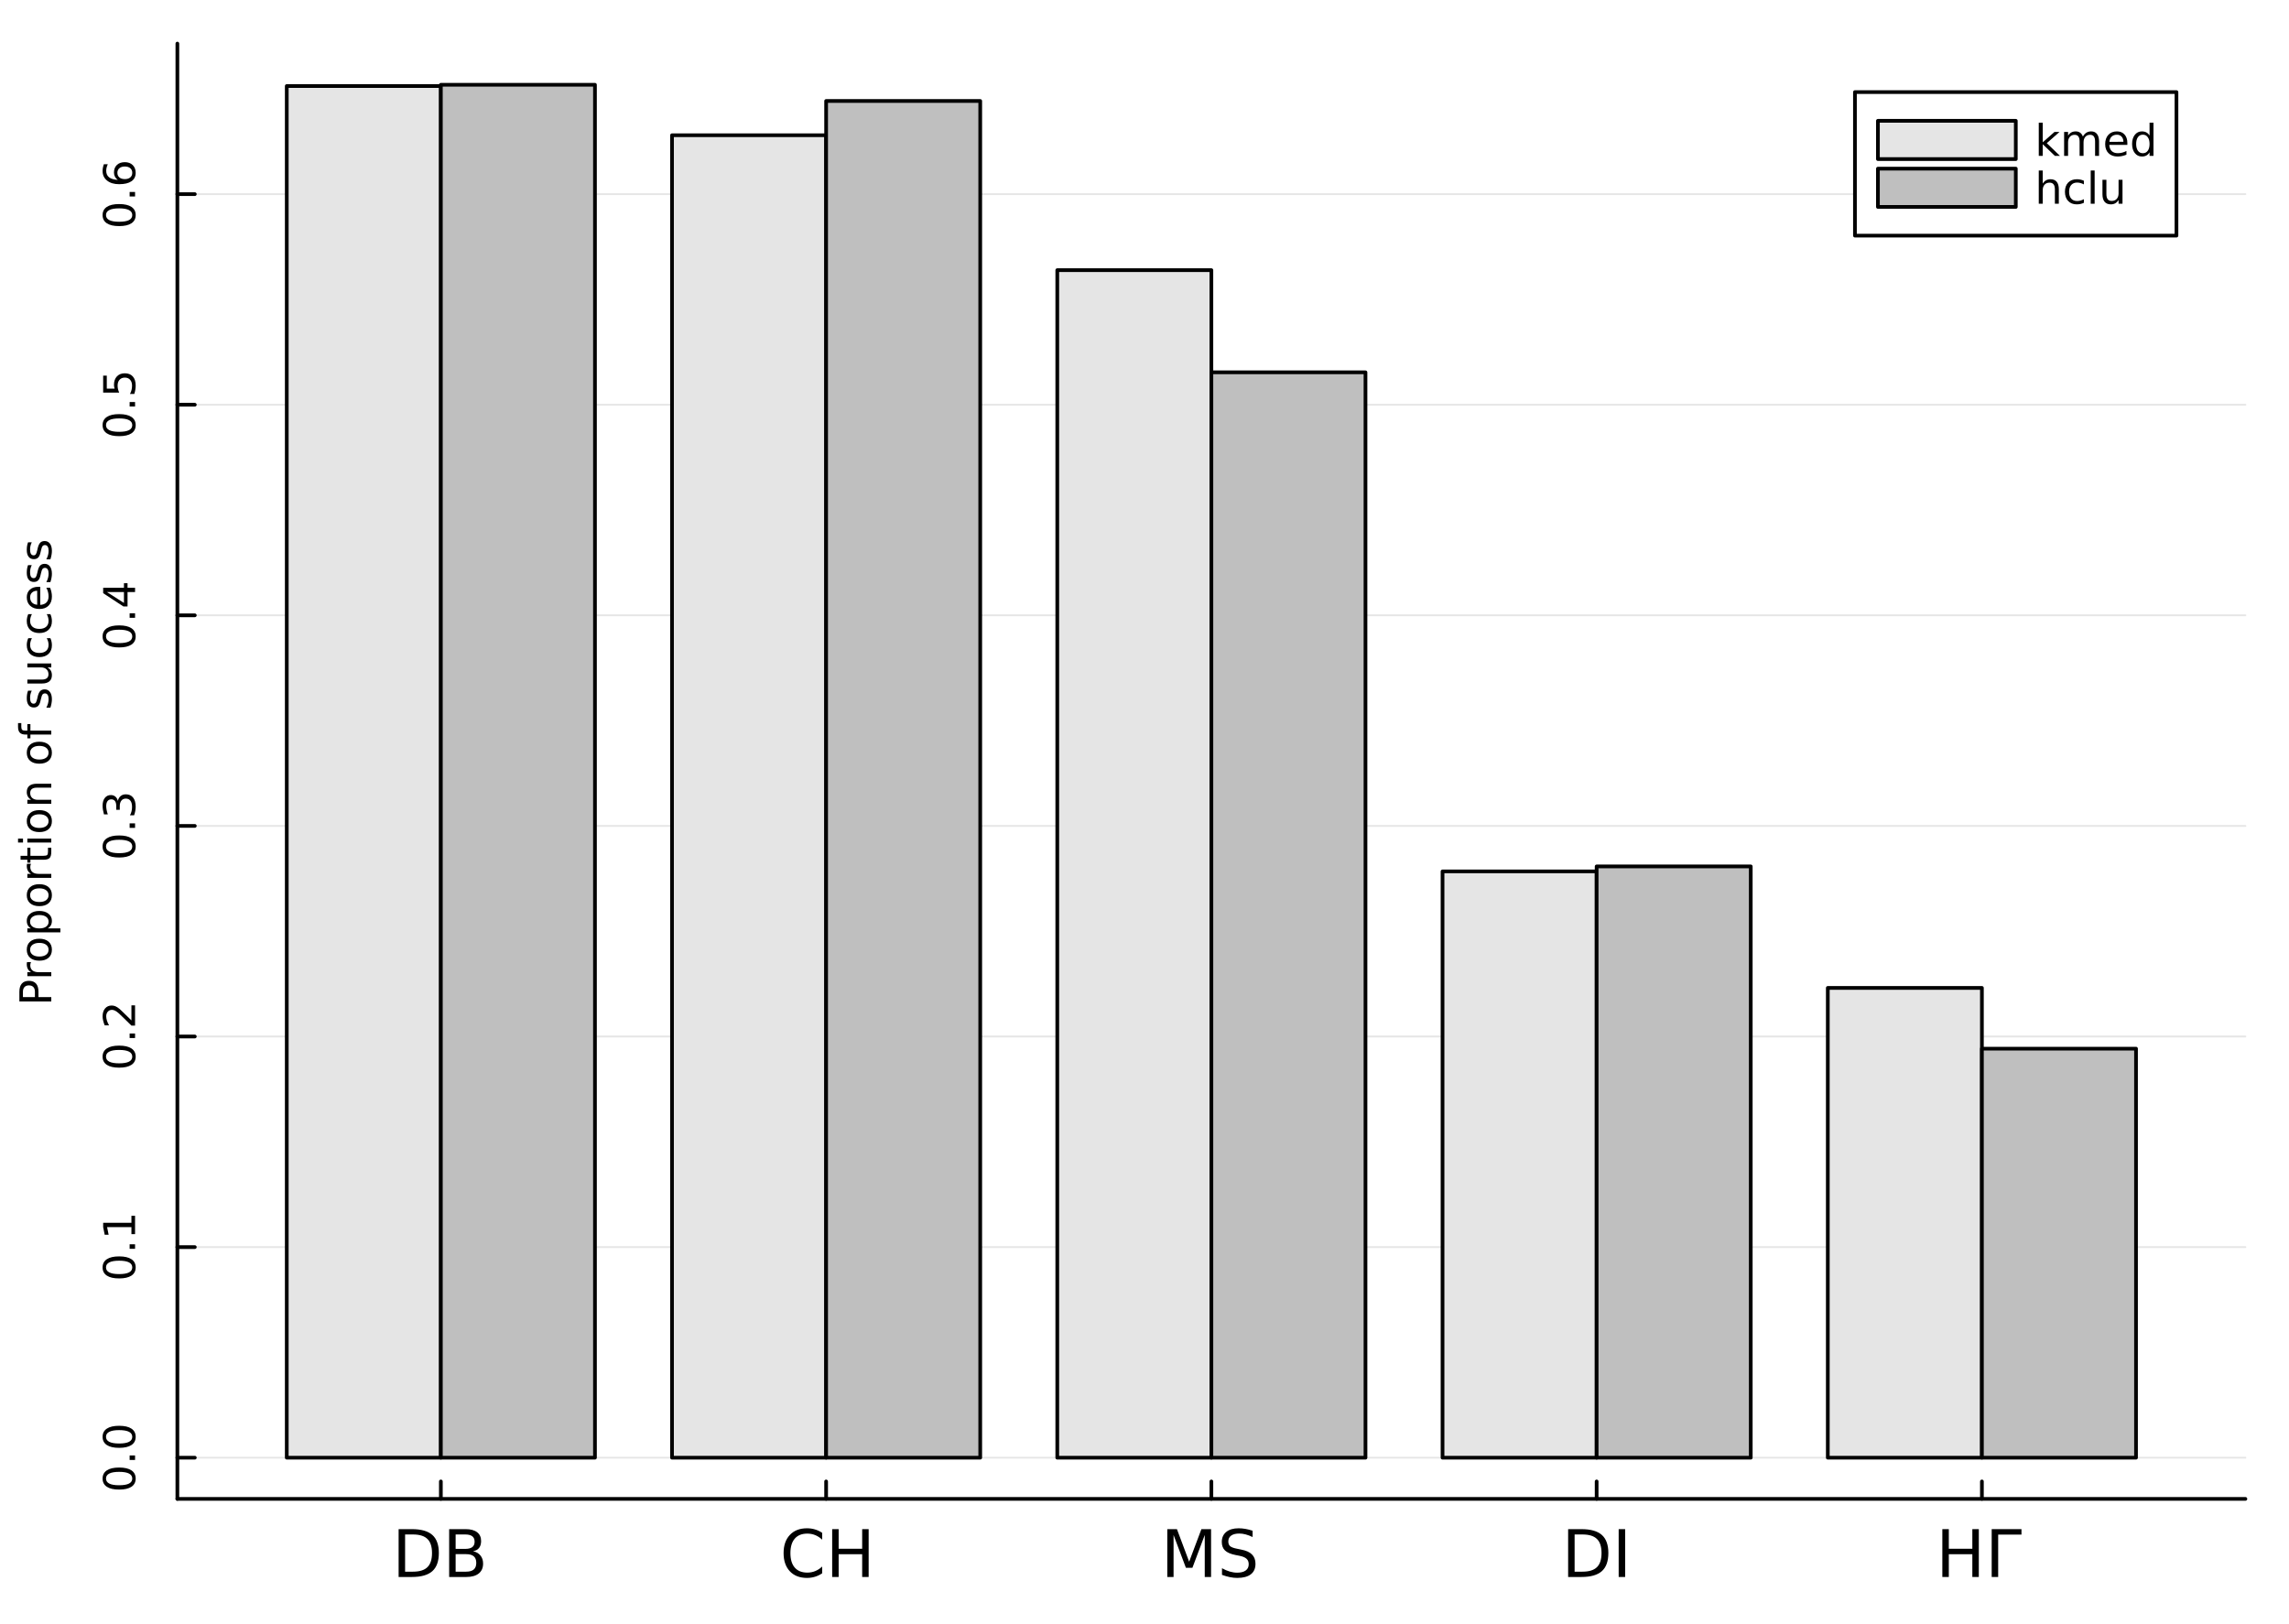 <?xml version="1.0" encoding="utf-8"?>
<svg xmlns="http://www.w3.org/2000/svg" xmlns:xlink="http://www.w3.org/1999/xlink" width="620" height="440" viewBox="0 0 2480 1760">
<rect x="0" y="0" width="2480" height="1760" fill="#808080" stroke="none"/>
<defs>
  <clipPath id="clip430">
    <rect x="0" y="0" width="2480" height="1760"/>
  </clipPath>
</defs>
<path clip-path="url(#clip430)" d="M0 1760 L2480 1760 L2480 0 L0 0  Z" fill="#ffffff" fill-rule="evenodd" fill-opacity="1"/>
<defs>
  <clipPath id="clip431">
    <rect x="496" y="0" width="1737" height="1737"/>
  </clipPath>
</defs>
<path clip-path="url(#clip430)" d="M192.17 1624.22 L2432.76 1624.22 L2432.76 47.244 L192.17 47.244  Z" fill="#ffffff" fill-rule="evenodd" fill-opacity="1"/>
<defs>
  <clipPath id="clip432">
    <rect x="192" y="47" width="2242" height="1578"/>
  </clipPath>
</defs>
<polyline clip-path="url(#clip430)" style="stroke:#000000; stroke-linecap:round; stroke-linejoin:round; stroke-width:4; stroke-opacity:1; fill:none" points="192.17,1624.22 2432.76,1624.22 "/>
<polyline clip-path="url(#clip430)" style="stroke:#000000; stroke-linecap:round; stroke-linejoin:round; stroke-width:4; stroke-opacity:1; fill:none" points="477.644,1624.22 477.644,1605.33 "/>
<polyline clip-path="url(#clip430)" style="stroke:#000000; stroke-linecap:round; stroke-linejoin:round; stroke-width:4; stroke-opacity:1; fill:none" points="895.054,1624.22 895.054,1605.33 "/>
<polyline clip-path="url(#clip430)" style="stroke:#000000; stroke-linecap:round; stroke-linejoin:round; stroke-width:4; stroke-opacity:1; fill:none" points="1312.46,1624.22 1312.46,1605.33 "/>
<polyline clip-path="url(#clip430)" style="stroke:#000000; stroke-linecap:round; stroke-linejoin:round; stroke-width:4; stroke-opacity:1; fill:none" points="1729.87,1624.22 1729.87,1605.33 "/>
<polyline clip-path="url(#clip430)" style="stroke:#000000; stroke-linecap:round; stroke-linejoin:round; stroke-width:4; stroke-opacity:1; fill:none" points="2147.28,1624.22 2147.28,1605.33 "/>
<path clip-path="url(#clip430)" d="M438.895 1662.79 L438.895 1703.1 L447.367 1703.1 Q458.096 1703.1 463.061 1698.24 Q468.061 1693.38 468.061 1682.89 Q468.061 1672.47 463.061 1667.65 Q458.096 1662.79 447.367 1662.79 L438.895 1662.79 M431.881 1657.02 L446.29 1657.02 Q461.36 1657.02 468.408 1663.31 Q475.457 1669.56 475.457 1682.89 Q475.457 1696.29 468.374 1702.58 Q461.29 1708.86 446.29 1708.86 L431.881 1708.86 L431.881 1657.02 Z" fill="#000000" fill-rule="nonzero" fill-opacity="1" /><path clip-path="url(#clip430)" d="M493.651 1684.11 L493.651 1703.1 L504.901 1703.1 Q510.561 1703.1 513.269 1700.77 Q516.012 1698.41 516.012 1693.59 Q516.012 1688.72 513.269 1686.43 Q510.561 1684.11 504.901 1684.11 L493.651 1684.11 M493.651 1662.79 L493.651 1678.41 L504.033 1678.41 Q509.172 1678.41 511.672 1676.5 Q514.207 1674.56 514.207 1670.6 Q514.207 1666.68 511.672 1664.73 Q509.172 1662.79 504.033 1662.79 L493.651 1662.79 M486.637 1657.02 L504.554 1657.02 Q512.575 1657.02 516.915 1660.36 Q521.255 1663.69 521.255 1669.84 Q521.255 1674.59 519.033 1677.41 Q516.811 1680.22 512.505 1680.91 Q517.679 1682.02 520.526 1685.56 Q523.408 1689.07 523.408 1694.35 Q523.408 1701.29 518.686 1705.08 Q513.964 1708.86 505.248 1708.86 L486.637 1708.86 L486.637 1657.02 Z" fill="#000000" fill-rule="nonzero" fill-opacity="1" /><path clip-path="url(#clip430)" d="M890.783 1661.02 L890.783 1668.41 Q887.241 1665.11 883.213 1663.48 Q879.22 1661.85 874.707 1661.85 Q865.818 1661.85 861.095 1667.3 Q856.373 1672.72 856.373 1683 Q856.373 1693.24 861.095 1698.69 Q865.818 1704.11 874.707 1704.11 Q879.22 1704.11 883.213 1702.47 Q887.241 1700.84 890.783 1697.54 L890.783 1704.87 Q887.102 1707.37 882.97 1708.62 Q878.873 1709.87 874.29 1709.87 Q862.519 1709.87 855.748 1702.68 Q848.977 1695.46 848.977 1683 Q848.977 1670.5 855.748 1663.31 Q862.519 1656.09 874.29 1656.09 Q878.943 1656.09 883.04 1657.34 Q887.172 1658.55 890.783 1661.02 Z" fill="#000000" fill-rule="nonzero" fill-opacity="1" /><path clip-path="url(#clip430)" d="M901.616 1657.02 L908.63 1657.02 L908.63 1678.27 L934.116 1678.27 L934.116 1657.02 L941.13 1657.02 L941.13 1708.86 L934.116 1708.86 L934.116 1684.18 L908.63 1684.18 L908.63 1708.86 L901.616 1708.86 L901.616 1657.02 Z" fill="#000000" fill-rule="nonzero" fill-opacity="1" /><path clip-path="url(#clip430)" d="M1264.69 1657.02 L1275.14 1657.02 L1288.37 1692.3 L1301.66 1657.02 L1312.12 1657.02 L1312.12 1708.86 L1305.28 1708.86 L1305.28 1663.34 L1291.91 1698.9 L1284.86 1698.9 L1271.49 1663.34 L1271.49 1708.86 L1264.69 1708.86 L1264.69 1657.02 Z" fill="#000000" fill-rule="nonzero" fill-opacity="1" /><path clip-path="url(#clip430)" d="M1357.12 1658.72 L1357.12 1665.56 Q1353.12 1663.66 1349.58 1662.72 Q1346.04 1661.78 1342.74 1661.78 Q1337.01 1661.78 1333.89 1664 Q1330.8 1666.22 1330.8 1670.32 Q1330.8 1673.76 1332.84 1675.53 Q1334.93 1677.27 1340.69 1678.34 L1344.93 1679.21 Q1352.78 1680.7 1356.49 1684.49 Q1360.24 1688.24 1360.24 1694.56 Q1360.24 1702.09 1355.17 1705.98 Q1350.14 1709.87 1340.38 1709.87 Q1336.7 1709.87 1332.53 1709.04 Q1328.4 1708.2 1323.96 1706.57 L1323.96 1699.35 Q1328.23 1701.75 1332.32 1702.96 Q1336.42 1704.18 1340.38 1704.18 Q1346.39 1704.18 1349.65 1701.81 Q1352.91 1699.45 1352.91 1695.08 Q1352.91 1691.26 1350.55 1689.11 Q1348.23 1686.95 1342.88 1685.88 L1338.61 1685.04 Q1330.76 1683.48 1327.25 1680.15 Q1323.75 1676.81 1323.75 1670.88 Q1323.75 1664 1328.57 1660.04 Q1333.43 1656.09 1341.94 1656.09 Q1345.59 1656.09 1349.37 1656.75 Q1353.16 1657.41 1357.12 1658.72 Z" fill="#000000" fill-rule="nonzero" fill-opacity="1" /><path clip-path="url(#clip430)" d="M1706 1662.79 L1706 1703.1 L1714.47 1703.1 Q1725.2 1703.1 1730.17 1698.24 Q1735.17 1693.38 1735.17 1682.89 Q1735.17 1672.47 1730.17 1667.65 Q1725.2 1662.79 1714.47 1662.79 L1706 1662.79 M1698.99 1657.02 L1713.4 1657.02 Q1728.47 1657.02 1735.51 1663.31 Q1742.56 1669.56 1742.56 1682.89 Q1742.56 1696.29 1735.48 1702.58 Q1728.4 1708.86 1713.4 1708.86 L1698.99 1708.86 L1698.99 1657.02 Z" fill="#000000" fill-rule="nonzero" fill-opacity="1" /><path clip-path="url(#clip430)" d="M1753.74 1657.02 L1760.76 1657.02 L1760.76 1708.86 L1753.74 1708.86 L1753.74 1657.02 Z" fill="#000000" fill-rule="nonzero" fill-opacity="1" /><path clip-path="url(#clip430)" d="M2104.42 1657.02 L2111.43 1657.02 L2111.43 1678.27 L2136.92 1678.27 L2136.92 1657.02 L2143.93 1657.02 L2143.93 1708.86 L2136.92 1708.86 L2136.92 1684.18 L2111.43 1684.18 L2111.43 1708.86 L2104.42 1708.86 L2104.42 1657.02 Z" fill="#000000" fill-rule="nonzero" fill-opacity="1" /><path clip-path="url(#clip430)" d="M2157.89 1708.86 L2157.89 1657.02 L2190.15 1657.02 L2190.15 1662.93 L2164.9 1662.93 L2164.9 1708.86 L2157.89 1708.86 Z" fill="#000000" fill-rule="nonzero" fill-opacity="1" /><polyline clip-path="url(#clip432)" style="stroke:#000000; stroke-linecap:round; stroke-linejoin:round; stroke-width:2; stroke-opacity:0.1; fill:none" points="192.17,1579.59 2432.76,1579.59 "/>
<polyline clip-path="url(#clip432)" style="stroke:#000000; stroke-linecap:round; stroke-linejoin:round; stroke-width:2; stroke-opacity:0.1; fill:none" points="192.17,1351.39 2432.76,1351.39 "/>
<polyline clip-path="url(#clip432)" style="stroke:#000000; stroke-linecap:round; stroke-linejoin:round; stroke-width:2; stroke-opacity:0.1; fill:none" points="192.17,1123.18 2432.76,1123.18 "/>
<polyline clip-path="url(#clip432)" style="stroke:#000000; stroke-linecap:round; stroke-linejoin:round; stroke-width:2; stroke-opacity:0.1; fill:none" points="192.17,894.979 2432.76,894.979 "/>
<polyline clip-path="url(#clip432)" style="stroke:#000000; stroke-linecap:round; stroke-linejoin:round; stroke-width:2; stroke-opacity:0.1; fill:none" points="192.17,666.775 2432.76,666.775 "/>
<polyline clip-path="url(#clip432)" style="stroke:#000000; stroke-linecap:round; stroke-linejoin:round; stroke-width:2; stroke-opacity:0.1; fill:none" points="192.17,438.571 2432.76,438.571 "/>
<polyline clip-path="url(#clip432)" style="stroke:#000000; stroke-linecap:round; stroke-linejoin:round; stroke-width:2; stroke-opacity:0.1; fill:none" points="192.17,210.366 2432.76,210.366 "/>
<polyline clip-path="url(#clip430)" style="stroke:#000000; stroke-linecap:round; stroke-linejoin:round; stroke-width:4; stroke-opacity:1; fill:none" points="192.17,1624.22 192.17,47.244 "/>
<polyline clip-path="url(#clip430)" style="stroke:#000000; stroke-linecap:round; stroke-linejoin:round; stroke-width:4; stroke-opacity:1; fill:none" points="192.17,1579.59 211.067,1579.59 "/>
<polyline clip-path="url(#clip430)" style="stroke:#000000; stroke-linecap:round; stroke-linejoin:round; stroke-width:4; stroke-opacity:1; fill:none" points="192.17,1351.39 211.067,1351.39 "/>
<polyline clip-path="url(#clip430)" style="stroke:#000000; stroke-linecap:round; stroke-linejoin:round; stroke-width:4; stroke-opacity:1; fill:none" points="192.17,1123.18 211.067,1123.18 "/>
<polyline clip-path="url(#clip430)" style="stroke:#000000; stroke-linecap:round; stroke-linejoin:round; stroke-width:4; stroke-opacity:1; fill:none" points="192.17,894.979 211.067,894.979 "/>
<polyline clip-path="url(#clip430)" style="stroke:#000000; stroke-linecap:round; stroke-linejoin:round; stroke-width:4; stroke-opacity:1; fill:none" points="192.17,666.775 211.067,666.775 "/>
<polyline clip-path="url(#clip430)" style="stroke:#000000; stroke-linecap:round; stroke-linejoin:round; stroke-width:4; stroke-opacity:1; fill:none" points="192.17,438.571 211.067,438.571 "/>
<polyline clip-path="url(#clip430)" style="stroke:#000000; stroke-linecap:round; stroke-linejoin:round; stroke-width:4; stroke-opacity:1; fill:none" points="192.17,210.366 211.067,210.366 "/>
<path clip-path="url(#clip430)" d="M114.849 1602.21 Q114.849 1605.82 118.413 1607.65 Q121.955 1609.45 129.085 1609.45 Q136.191 1609.45 139.756 1607.65 Q143.297 1605.82 143.297 1602.21 Q143.297 1598.57 139.756 1596.77 Q136.191 1594.94 129.085 1594.94 Q121.955 1594.94 118.413 1596.77 Q114.849 1598.57 114.849 1602.21 M111.145 1602.21 Q111.145 1596.4 115.751 1593.34 Q120.335 1590.26 129.085 1590.26 Q137.811 1590.26 142.418 1593.34 Q147.001 1596.4 147.001 1602.21 Q147.001 1608.02 142.418 1611.1 Q137.811 1614.15 129.085 1614.15 Q120.335 1614.15 115.751 1611.1 Q111.145 1608.02 111.145 1602.21 Z" fill="#000000" fill-rule="nonzero" fill-opacity="1" /><path clip-path="url(#clip430)" d="M140.45 1582.05 L140.45 1577.16 L146.33 1577.16 L146.33 1582.05 L140.45 1582.05 Z" fill="#000000" fill-rule="nonzero" fill-opacity="1" /><path clip-path="url(#clip430)" d="M114.849 1556.98 Q114.849 1560.59 118.413 1562.42 Q121.955 1564.22 129.085 1564.22 Q136.191 1564.22 139.756 1562.42 Q143.297 1560.59 143.297 1556.98 Q143.297 1553.34 139.756 1551.54 Q136.191 1549.71 129.085 1549.71 Q121.955 1549.71 118.413 1551.54 Q114.849 1553.34 114.849 1556.98 M111.145 1556.98 Q111.145 1551.17 115.751 1548.11 Q120.335 1545.03 129.085 1545.03 Q137.811 1545.03 142.418 1548.11 Q147.001 1551.17 147.001 1556.98 Q147.001 1562.79 142.418 1565.87 Q137.811 1568.92 129.085 1568.92 Q120.335 1568.92 115.751 1565.87 Q111.145 1562.79 111.145 1556.98 Z" fill="#000000" fill-rule="nonzero" fill-opacity="1" /><path clip-path="url(#clip430)" d="M114.849 1373.39 Q114.849 1377 118.413 1378.83 Q121.955 1380.64 129.085 1380.64 Q136.191 1380.64 139.756 1378.83 Q143.297 1377 143.297 1373.39 Q143.297 1369.76 139.756 1367.95 Q136.191 1366.12 129.085 1366.12 Q121.955 1366.12 118.413 1367.95 Q114.849 1369.76 114.849 1373.39 M111.145 1373.39 Q111.145 1367.58 115.751 1364.52 Q120.335 1361.45 129.085 1361.45 Q137.811 1361.45 142.418 1364.52 Q147.001 1367.58 147.001 1373.39 Q147.001 1379.2 142.418 1382.28 Q137.811 1385.33 129.085 1385.33 Q120.335 1385.33 115.751 1382.28 Q111.145 1379.2 111.145 1373.39 Z" fill="#000000" fill-rule="nonzero" fill-opacity="1" /><path clip-path="url(#clip430)" d="M140.45 1353.23 L140.45 1348.34 L146.33 1348.34 L146.33 1353.23 L140.45 1353.23 Z" fill="#000000" fill-rule="nonzero" fill-opacity="1" /><path clip-path="url(#clip430)" d="M142.395 1337.35 L142.395 1329.71 L116.029 1329.71 L117.696 1338.02 L113.436 1338.02 L111.77 1329.76 L111.77 1325.08 L142.395 1325.08 L142.395 1317.44 L146.33 1317.44 L146.33 1337.35 L142.395 1337.35 Z" fill="#000000" fill-rule="nonzero" fill-opacity="1" /><path clip-path="url(#clip430)" d="M114.849 1145 Q114.849 1148.61 118.413 1150.44 Q121.955 1152.25 129.085 1152.25 Q136.191 1152.25 139.756 1150.44 Q143.297 1148.61 143.297 1145 Q143.297 1141.37 139.756 1139.56 Q136.191 1137.73 129.085 1137.73 Q121.955 1137.73 118.413 1139.56 Q114.849 1141.37 114.849 1145 M111.145 1145 Q111.145 1139.19 115.751 1136.13 Q120.335 1133.06 129.085 1133.06 Q137.811 1133.06 142.418 1136.13 Q147.001 1139.19 147.001 1145 Q147.001 1150.81 142.418 1153.89 Q137.811 1156.94 129.085 1156.94 Q120.335 1156.94 115.751 1153.89 Q111.145 1150.81 111.145 1145 Z" fill="#000000" fill-rule="nonzero" fill-opacity="1" /><path clip-path="url(#clip430)" d="M140.45 1124.84 L140.45 1119.95 L146.33 1119.95 L146.33 1124.84 L140.45 1124.84 Z" fill="#000000" fill-rule="nonzero" fill-opacity="1" /><path clip-path="url(#clip430)" d="M142.395 1105.74 L142.395 1089.42 L146.33 1089.42 L146.33 1111.37 L142.395 1111.37 Q139.64 1108.7 135.01 1104.12 Q130.358 1099.51 129.015 1098.33 Q126.492 1096.09 124.756 1095.21 Q122.997 1094.31 121.307 1094.31 Q118.552 1094.31 116.816 1096.25 Q115.08 1098.17 115.08 1101.27 Q115.08 1103.47 115.844 1105.93 Q116.608 1108.36 118.159 1111.13 L113.436 1111.13 Q112.302 1108.31 111.724 1105.86 Q111.145 1103.4 111.145 1101.37 Q111.145 1096 113.83 1092.8 Q116.515 1089.61 121.006 1089.61 Q123.136 1089.61 125.057 1090.42 Q126.955 1091.2 129.548 1093.31 Q130.219 1093.89 133.436 1096.99 Q136.631 1100.09 142.395 1105.74 Z" fill="#000000" fill-rule="nonzero" fill-opacity="1" /><path clip-path="url(#clip430)" d="M114.849 917.271 Q114.849 920.882 118.413 922.71 Q121.955 924.516 129.085 924.516 Q136.191 924.516 139.756 922.71 Q143.297 920.882 143.297 917.271 Q143.297 913.636 139.756 911.831 Q136.191 910.002 129.085 910.002 Q121.955 910.002 118.413 911.831 Q114.849 913.636 114.849 917.271 M111.145 917.271 Q111.145 911.46 115.751 908.405 Q120.335 905.326 129.085 905.326 Q137.811 905.326 142.418 908.405 Q147.001 911.46 147.001 917.271 Q147.001 923.081 142.418 926.159 Q137.811 929.215 129.085 929.215 Q120.335 929.215 115.751 926.159 Q111.145 923.081 111.145 917.271 Z" fill="#000000" fill-rule="nonzero" fill-opacity="1" /><path clip-path="url(#clip430)" d="M140.45 897.109 L140.45 892.224 L146.33 892.224 L146.33 897.109 L140.45 897.109 Z" fill="#000000" fill-rule="nonzero" fill-opacity="1" /><path clip-path="url(#clip430)" d="M127.696 867.873 Q128.413 864.516 130.682 862.641 Q132.95 860.743 136.284 860.743 Q141.399 860.743 144.2 864.262 Q147.001 867.78 147.001 874.262 Q147.001 876.437 146.561 878.752 Q146.145 881.044 145.288 883.498 L140.774 883.498 Q141.909 881.553 142.487 879.238 Q143.066 876.924 143.066 874.4 Q143.066 870.002 141.33 867.711 Q139.594 865.396 136.284 865.396 Q133.228 865.396 131.515 867.549 Q129.779 869.678 129.779 873.498 L129.779 877.525 L125.936 877.525 L125.936 873.313 Q125.936 869.863 124.571 868.035 Q123.182 866.206 120.589 866.206 Q117.927 866.206 116.515 868.104 Q115.08 869.979 115.08 873.498 Q115.08 875.419 115.497 877.618 Q115.913 879.817 116.793 882.456 L112.626 882.456 Q111.886 879.794 111.515 877.479 Q111.145 875.141 111.145 873.081 Q111.145 867.757 113.575 864.655 Q115.983 861.553 120.103 861.553 Q122.973 861.553 124.964 863.197 Q126.932 864.84 127.696 867.873 Z" fill="#000000" fill-rule="nonzero" fill-opacity="1" /><path clip-path="url(#clip430)" d="M114.849 689.633 Q114.849 693.245 118.413 695.073 Q121.955 696.879 129.085 696.879 Q136.191 696.879 139.756 695.073 Q143.297 693.245 143.297 689.633 Q143.297 685.999 139.756 684.194 Q136.191 682.365 129.085 682.365 Q121.955 682.365 118.413 684.194 Q114.849 685.999 114.849 689.633 M111.145 689.633 Q111.145 683.823 115.751 680.768 Q120.335 677.689 129.085 677.689 Q137.811 677.689 142.418 680.768 Q147.001 683.823 147.001 689.633 Q147.001 695.444 142.418 698.522 Q137.811 701.578 129.085 701.578 Q120.335 701.578 115.751 698.522 Q111.145 695.444 111.145 689.633 Z" fill="#000000" fill-rule="nonzero" fill-opacity="1" /><path clip-path="url(#clip430)" d="M140.45 669.472 L140.45 664.587 L146.33 664.587 L146.33 669.472 L140.45 669.472 Z" fill="#000000" fill-rule="nonzero" fill-opacity="1" /><path clip-path="url(#clip430)" d="M115.844 641.555 L134.293 653.361 L134.293 641.555 L115.844 641.555 M111.77 642.782 L111.77 636.902 L134.293 636.902 L134.293 631.972 L138.182 631.972 L138.182 636.902 L146.33 636.902 L146.33 641.555 L138.182 641.555 L138.182 657.157 L133.668 657.157 L111.77 642.782 Z" fill="#000000" fill-rule="nonzero" fill-opacity="1" /><path clip-path="url(#clip430)" d="M114.849 460.688 Q114.849 464.3 118.413 466.128 Q121.955 467.934 129.085 467.934 Q136.191 467.934 139.756 466.128 Q143.297 464.3 143.297 460.688 Q143.297 457.054 139.756 455.249 Q136.191 453.42 129.085 453.42 Q121.955 453.42 118.413 455.249 Q114.849 457.054 114.849 460.688 M111.145 460.688 Q111.145 454.878 115.751 451.823 Q120.335 448.744 129.085 448.744 Q137.811 448.744 142.418 451.823 Q147.001 454.878 147.001 460.688 Q147.001 466.499 142.418 469.577 Q137.811 472.633 129.085 472.633 Q120.335 472.633 115.751 469.577 Q111.145 466.499 111.145 460.688 Z" fill="#000000" fill-rule="nonzero" fill-opacity="1" /><path clip-path="url(#clip430)" d="M140.45 440.527 L140.45 435.642 L146.33 435.642 L146.33 440.527 L140.45 440.527 Z" fill="#000000" fill-rule="nonzero" fill-opacity="1" /><path clip-path="url(#clip430)" d="M111.77 425.411 L111.77 407.054 L115.705 407.054 L115.705 421.128 L124.177 421.128 Q123.83 420.11 123.668 419.091 Q123.483 418.073 123.483 417.054 Q123.483 411.267 126.654 407.888 Q129.825 404.508 135.242 404.508 Q140.821 404.508 143.922 407.98 Q147.001 411.453 147.001 417.772 Q147.001 419.948 146.631 422.216 Q146.26 424.462 145.52 426.869 L140.821 426.869 Q141.955 424.786 142.51 422.564 Q143.066 420.341 143.066 417.865 Q143.066 413.86 140.959 411.522 Q138.853 409.184 135.242 409.184 Q131.631 409.184 129.524 411.522 Q127.418 413.86 127.418 417.865 Q127.418 419.74 127.835 421.615 Q128.251 423.466 129.131 425.411 L111.77 425.411 Z" fill="#000000" fill-rule="nonzero" fill-opacity="1" /><path clip-path="url(#clip430)" d="M114.849 233.063 Q114.849 236.674 118.413 238.503 Q121.955 240.308 129.085 240.308 Q136.191 240.308 139.756 238.503 Q143.297 236.674 143.297 233.063 Q143.297 229.429 139.756 227.623 Q136.191 225.794 129.085 225.794 Q121.955 225.794 118.413 227.623 Q114.849 229.429 114.849 233.063 M111.145 233.063 Q111.145 227.253 115.751 224.197 Q120.335 221.119 129.085 221.119 Q137.811 221.119 142.418 224.197 Q147.001 227.253 147.001 233.063 Q147.001 238.873 142.418 241.952 Q137.811 245.007 129.085 245.007 Q120.335 245.007 115.751 241.952 Q111.145 238.873 111.145 233.063 Z" fill="#000000" fill-rule="nonzero" fill-opacity="1" /><path clip-path="url(#clip430)" d="M140.45 212.901 L140.45 208.017 L146.33 208.017 L146.33 212.901 L140.45 212.901 Z" fill="#000000" fill-rule="nonzero" fill-opacity="1" /><path clip-path="url(#clip430)" d="M127.186 187.253 Q127.186 190.401 129.339 192.253 Q131.492 194.082 135.242 194.082 Q138.969 194.082 141.145 192.253 Q143.297 190.401 143.297 187.253 Q143.297 184.105 141.145 182.276 Q138.969 180.424 135.242 180.424 Q131.492 180.424 129.339 182.276 Q127.186 184.105 127.186 187.253 M112.534 177.971 L116.793 177.971 Q115.96 179.73 115.52 181.535 Q115.08 183.318 115.08 185.077 Q115.08 189.707 118.205 192.16 Q121.33 194.591 127.649 194.938 Q125.636 193.572 124.571 191.512 Q123.483 189.452 123.483 186.975 Q123.483 181.767 126.654 178.758 Q129.802 175.725 135.242 175.725 Q140.566 175.725 143.784 178.873 Q147.001 182.022 147.001 187.253 Q147.001 193.248 142.418 196.42 Q137.811 199.591 129.085 199.591 Q120.89 199.591 116.029 195.702 Q111.145 191.813 111.145 185.262 Q111.145 183.503 111.492 181.721 Q111.839 179.915 112.534 177.971 Z" fill="#000000" fill-rule="nonzero" fill-opacity="1" /><path clip-path="url(#clip430)" d="M24.844 1080.51 L37.83 1080.51 L37.83 1074.63 Q37.83 1071.37 36.141 1069.59 Q34.451 1067.8 31.326 1067.8 Q28.224 1067.8 26.534 1069.59 Q24.844 1071.37 24.844 1074.63 L24.844 1080.51 M21.002 1085.19 L21.002 1074.63 Q21.002 1068.82 23.641 1065.86 Q26.256 1062.87 31.326 1062.87 Q36.442 1062.87 39.057 1065.86 Q41.673 1068.82 41.673 1074.63 L41.673 1080.51 L55.562 1080.51 L55.562 1085.19 L21.002 1085.19 Z" fill="#000000" fill-rule="nonzero" fill-opacity="1" /><path clip-path="url(#clip430)" d="M33.617 1042.6 Q33.201 1043.31 33.016 1044.17 Q32.807 1045 32.807 1046.02 Q32.807 1049.63 35.168 1051.58 Q37.506 1053.5 41.904 1053.5 L55.562 1053.5 L55.562 1057.78 L29.636 1057.78 L29.636 1053.5 L33.664 1053.5 Q31.303 1052.16 30.169 1050 Q29.011 1047.85 29.011 1044.77 Q29.011 1044.33 29.081 1043.8 Q29.127 1043.27 29.242 1042.62 L33.617 1042.6 Z" fill="#000000" fill-rule="nonzero" fill-opacity="1" /><path clip-path="url(#clip430)" d="M32.622 1029.12 Q32.622 1032.55 35.307 1034.54 Q37.969 1036.53 42.622 1036.53 Q47.275 1036.53 49.96 1034.56 Q52.622 1032.57 52.622 1029.12 Q52.622 1025.72 49.937 1023.73 Q47.252 1021.74 42.622 1021.74 Q38.016 1021.74 35.331 1023.73 Q32.622 1025.72 32.622 1029.12 M29.011 1029.12 Q29.011 1023.57 32.622 1020.4 Q36.233 1017.23 42.622 1017.23 Q48.988 1017.23 52.622 1020.4 Q56.233 1023.57 56.233 1029.12 Q56.233 1034.7 52.622 1037.87 Q48.988 1041.02 42.622 1041.02 Q36.233 1041.02 32.622 1037.87 Q29.011 1034.7 29.011 1029.12 Z" fill="#000000" fill-rule="nonzero" fill-opacity="1" /><path clip-path="url(#clip430)" d="M51.673 1006.05 L65.423 1006.05 L65.423 1010.33 L29.636 1010.33 L29.636 1006.05 L33.571 1006.05 Q31.256 1004.7 30.145 1002.67 Q29.011 1000.61 29.011 997.758 Q29.011 993.036 32.761 990.096 Q36.511 987.133 42.622 987.133 Q48.733 987.133 52.483 990.096 Q56.233 993.036 56.233 997.758 Q56.233 1000.61 55.122 1002.67 Q53.988 1004.7 51.673 1006.05 M42.622 991.555 Q37.923 991.555 35.261 993.499 Q32.576 995.42 32.576 998.8 Q32.576 1002.18 35.261 1004.12 Q37.923 1006.05 42.622 1006.05 Q47.321 1006.05 50.006 1004.12 Q52.668 1002.18 52.668 998.8 Q52.668 995.42 50.006 993.499 Q47.321 991.555 42.622 991.555 Z" fill="#000000" fill-rule="nonzero" fill-opacity="1" /><path clip-path="url(#clip430)" d="M32.622 970.027 Q32.622 973.453 35.307 975.444 Q37.969 977.434 42.622 977.434 Q47.275 977.434 49.96 975.467 Q52.622 973.476 52.622 970.027 Q52.622 966.624 49.937 964.633 Q47.252 962.643 42.622 962.643 Q38.016 962.643 35.331 964.633 Q32.622 966.624 32.622 970.027 M29.011 970.027 Q29.011 964.471 32.622 961.3 Q36.233 958.129 42.622 958.129 Q48.988 958.129 52.622 961.3 Q56.233 964.471 56.233 970.027 Q56.233 975.606 52.622 978.777 Q48.988 981.925 42.622 981.925 Q36.233 981.925 32.622 978.777 Q29.011 975.606 29.011 970.027 Z" fill="#000000" fill-rule="nonzero" fill-opacity="1" /><path clip-path="url(#clip430)" d="M33.617 936.046 Q33.201 936.763 33.016 937.62 Q32.807 938.453 32.807 939.472 Q32.807 943.083 35.168 945.027 Q37.506 946.948 41.904 946.948 L55.562 946.948 L55.562 951.231 L29.636 951.231 L29.636 946.948 L33.664 946.948 Q31.303 945.606 30.169 943.453 Q29.011 941.3 29.011 938.222 Q29.011 937.782 29.081 937.249 Q29.127 936.717 29.242 936.069 L33.617 936.046 Z" fill="#000000" fill-rule="nonzero" fill-opacity="1" /><path clip-path="url(#clip430)" d="M22.275 927.365 L29.636 927.365 L29.636 918.592 L32.946 918.592 L32.946 927.365 L47.02 927.365 Q50.191 927.365 51.094 926.509 Q51.997 925.629 51.997 922.967 L51.997 918.592 L55.562 918.592 L55.562 922.967 Q55.562 927.898 53.733 929.773 Q51.881 931.648 47.02 931.648 L32.946 931.648 L32.946 934.773 L29.636 934.773 L29.636 931.648 L22.275 931.648 L22.275 927.365 Z" fill="#000000" fill-rule="nonzero" fill-opacity="1" /><path clip-path="url(#clip430)" d="M29.636 912.99 L29.636 908.731 L55.562 908.731 L55.562 912.99 L29.636 912.99 M19.544 912.99 L19.544 908.731 L24.937 908.731 L24.937 912.99 L19.544 912.99 Z" fill="#000000" fill-rule="nonzero" fill-opacity="1" /><path clip-path="url(#clip430)" d="M32.622 889.773 Q32.622 893.199 35.307 895.189 Q37.969 897.18 42.622 897.18 Q47.275 897.18 49.96 895.213 Q52.622 893.222 52.622 889.773 Q52.622 886.37 49.937 884.379 Q47.252 882.389 42.622 882.389 Q38.016 882.389 35.331 884.379 Q32.622 886.37 32.622 889.773 M29.011 889.773 Q29.011 884.217 32.622 881.046 Q36.233 877.875 42.622 877.875 Q48.988 877.875 52.622 881.046 Q56.233 884.217 56.233 889.773 Q56.233 895.351 52.622 898.523 Q48.988 901.671 42.622 901.671 Q36.233 901.671 32.622 898.523 Q29.011 895.351 29.011 889.773 Z" fill="#000000" fill-rule="nonzero" fill-opacity="1" /><path clip-path="url(#clip430)" d="M39.914 849.264 L55.562 849.264 L55.562 853.523 L40.053 853.523 Q36.372 853.523 34.543 854.958 Q32.715 856.393 32.715 859.264 Q32.715 862.713 34.914 864.703 Q37.113 866.694 40.909 866.694 L55.562 866.694 L55.562 870.977 L29.636 870.977 L29.636 866.694 L33.664 866.694 Q31.326 865.166 30.169 863.106 Q29.011 861.023 29.011 858.315 Q29.011 853.847 31.789 851.555 Q34.543 849.264 39.914 849.264 Z" fill="#000000" fill-rule="nonzero" fill-opacity="1" /><path clip-path="url(#clip430)" d="M32.622 815.653 Q32.622 819.079 35.307 821.069 Q37.969 823.06 42.622 823.06 Q47.275 823.06 49.96 821.093 Q52.622 819.102 52.622 815.653 Q52.622 812.25 49.937 810.259 Q47.252 808.269 42.622 808.269 Q38.016 808.269 35.331 810.259 Q32.622 812.25 32.622 815.653 M29.011 815.653 Q29.011 810.097 32.622 806.926 Q36.233 803.755 42.622 803.755 Q48.988 803.755 52.622 806.926 Q56.233 810.097 56.233 815.653 Q56.233 821.231 52.622 824.403 Q48.988 827.551 42.622 827.551 Q36.233 827.551 32.622 824.403 Q29.011 821.231 29.011 815.653 Z" fill="#000000" fill-rule="nonzero" fill-opacity="1" /><path clip-path="url(#clip430)" d="M19.544 783.57 L23.085 783.57 L23.085 787.644 Q23.085 789.935 24.011 790.838 Q24.937 791.718 27.344 791.718 L29.636 791.718 L29.636 784.704 L32.946 784.704 L32.946 791.718 L55.562 791.718 L55.562 796 L32.946 796 L32.946 800.074 L29.636 800.074 L29.636 796 L27.831 796 Q23.502 796 21.534 793.986 Q19.544 791.972 19.544 787.597 L19.544 783.57 Z" fill="#000000" fill-rule="nonzero" fill-opacity="1" /><path clip-path="url(#clip430)" d="M30.4 748.408 L34.428 748.408 Q33.502 750.213 33.039 752.158 Q32.576 754.102 32.576 756.186 Q32.576 759.357 33.548 760.954 Q34.52 762.528 36.465 762.528 Q37.946 762.528 38.803 761.394 Q39.636 760.26 40.4 756.834 L40.724 755.375 Q41.696 750.838 43.479 748.94 Q45.238 747.019 48.409 747.019 Q52.02 747.019 54.127 749.889 Q56.233 752.736 56.233 757.736 Q56.233 759.82 55.816 762.088 Q55.423 764.334 54.613 766.834 L50.215 766.834 Q51.441 764.473 52.066 762.181 Q52.668 759.889 52.668 757.644 Q52.668 754.635 51.65 753.014 Q50.608 751.394 48.733 751.394 Q46.997 751.394 46.071 752.574 Q45.145 753.732 44.289 757.69 L43.941 759.172 Q43.108 763.13 41.395 764.889 Q39.659 766.648 36.65 766.648 Q32.992 766.648 31.002 764.056 Q29.011 761.463 29.011 756.695 Q29.011 754.334 29.358 752.25 Q29.706 750.167 30.4 748.408 Z" fill="#000000" fill-rule="nonzero" fill-opacity="1" /><path clip-path="url(#clip430)" d="M45.33 740.676 L29.636 740.676 L29.636 736.417 L45.168 736.417 Q48.849 736.417 50.701 734.982 Q52.529 733.547 52.529 730.676 Q52.529 727.227 50.33 725.237 Q48.131 723.223 44.335 723.223 L29.636 723.223 L29.636 718.964 L55.562 718.964 L55.562 723.223 L51.58 723.223 Q53.941 724.774 55.099 726.834 Q56.233 728.871 56.233 731.579 Q56.233 736.047 53.455 738.362 Q50.678 740.676 45.33 740.676 M29.011 729.959 L29.011 729.959 Z" fill="#000000" fill-rule="nonzero" fill-opacity="1" /><path clip-path="url(#clip430)" d="M30.631 691.533 L34.613 691.533 Q33.617 693.339 33.131 695.167 Q32.622 696.973 32.622 698.825 Q32.622 702.968 35.261 705.26 Q37.877 707.552 42.622 707.552 Q47.367 707.552 50.006 705.26 Q52.622 702.968 52.622 698.825 Q52.622 696.973 52.136 695.167 Q51.627 693.339 50.631 691.533 L54.566 691.533 Q55.4 693.316 55.816 695.237 Q56.233 697.135 56.233 699.288 Q56.233 705.144 52.553 708.593 Q48.872 712.042 42.622 712.042 Q36.279 712.042 32.645 708.57 Q29.011 705.075 29.011 699.01 Q29.011 697.042 29.428 695.167 Q29.821 693.292 30.631 691.533 Z" fill="#000000" fill-rule="nonzero" fill-opacity="1" /><path clip-path="url(#clip430)" d="M30.631 665.468 L34.613 665.468 Q33.617 667.274 33.131 669.103 Q32.622 670.908 32.622 672.76 Q32.622 676.904 35.261 679.195 Q37.877 681.487 42.622 681.487 Q47.367 681.487 50.006 679.195 Q52.622 676.904 52.622 672.76 Q52.622 670.908 52.136 669.103 Q51.627 667.274 50.631 665.468 L54.566 665.468 Q55.4 667.251 55.816 669.172 Q56.233 671.07 56.233 673.223 Q56.233 679.079 52.553 682.529 Q48.872 685.978 42.622 685.978 Q36.279 685.978 32.645 682.505 Q29.011 679.01 29.011 672.945 Q29.011 670.978 29.428 669.103 Q29.821 667.228 30.631 665.468 Z" fill="#000000" fill-rule="nonzero" fill-opacity="1" /><path clip-path="url(#clip430)" d="M41.534 635.885 L43.617 635.885 L43.617 655.468 Q48.016 655.191 50.33 652.83 Q52.622 650.445 52.622 646.209 Q52.622 643.756 52.02 641.464 Q51.418 639.149 50.215 636.881 L54.242 636.881 Q55.215 639.172 55.724 641.58 Q56.233 643.987 56.233 646.464 Q56.233 652.668 52.622 656.302 Q49.011 659.913 42.854 659.913 Q36.488 659.913 32.761 656.487 Q29.011 653.038 29.011 647.205 Q29.011 641.973 32.391 638.941 Q35.747 635.885 41.534 635.885 M40.284 640.144 Q36.789 640.191 34.706 642.112 Q32.622 644.01 32.622 647.158 Q32.622 650.723 34.636 652.876 Q36.65 655.006 40.307 655.33 L40.284 640.144 Z" fill="#000000" fill-rule="nonzero" fill-opacity="1" /><path clip-path="url(#clip430)" d="M30.4 612.367 L34.428 612.367 Q33.502 614.172 33.039 616.117 Q32.576 618.061 32.576 620.145 Q32.576 623.316 33.548 624.913 Q34.52 626.487 36.465 626.487 Q37.946 626.487 38.803 625.353 Q39.636 624.219 40.4 620.793 L40.724 619.334 Q41.696 614.797 43.479 612.899 Q45.238 610.978 48.409 610.978 Q52.02 610.978 54.127 613.848 Q56.233 616.696 56.233 621.696 Q56.233 623.779 55.816 626.047 Q55.423 628.293 54.613 630.793 L50.215 630.793 Q51.441 628.432 52.066 626.14 Q52.668 623.848 52.668 621.603 Q52.668 618.594 51.65 616.973 Q50.608 615.353 48.733 615.353 Q46.997 615.353 46.071 616.534 Q45.145 617.691 44.289 621.649 L43.941 623.131 Q43.108 627.089 41.395 628.848 Q39.659 630.608 36.65 630.608 Q32.992 630.608 31.002 628.015 Q29.011 625.422 29.011 620.654 Q29.011 618.293 29.358 616.209 Q29.706 614.126 30.4 612.367 Z" fill="#000000" fill-rule="nonzero" fill-opacity="1" /><path clip-path="url(#clip430)" d="M30.4 587.668 L34.428 587.668 Q33.502 589.473 33.039 591.418 Q32.576 593.362 32.576 595.446 Q32.576 598.617 33.548 600.214 Q34.52 601.788 36.465 601.788 Q37.946 601.788 38.803 600.654 Q39.636 599.52 40.4 596.094 L40.724 594.635 Q41.696 590.098 43.479 588.2 Q45.238 586.279 48.409 586.279 Q52.02 586.279 54.127 589.149 Q56.233 591.997 56.233 596.997 Q56.233 599.08 55.816 601.348 Q55.423 603.594 54.613 606.094 L50.215 606.094 Q51.441 603.733 52.066 601.441 Q52.668 599.149 52.668 596.904 Q52.668 593.895 51.65 592.274 Q50.608 590.654 48.733 590.654 Q46.997 590.654 46.071 591.835 Q45.145 592.992 44.289 596.95 L43.941 598.432 Q43.108 602.39 41.395 604.149 Q39.659 605.909 36.65 605.909 Q32.992 605.909 31.002 603.316 Q29.011 600.723 29.011 595.955 Q29.011 593.594 29.358 591.51 Q29.706 589.427 30.4 587.668 Z" fill="#000000" fill-rule="nonzero" fill-opacity="1" /><path clip-path="url(#clip432)" d="M310.681 93.226 L310.681 1579.59 L477.644 1579.59 L477.644 93.226 L310.681 93.226 L310.681 93.226  Z" fill="#e5e5e5" fill-rule="evenodd" fill-opacity="1"/>
<polyline clip-path="url(#clip432)" style="stroke:#000000; stroke-linecap:round; stroke-linejoin:round; stroke-width:4; stroke-opacity:1; fill:none" points="310.681,93.226 310.681,1579.59 477.644,1579.59 477.644,93.226 310.681,93.226 "/>
<path clip-path="url(#clip432)" d="M728.09 146.564 L728.09 1579.59 L895.054 1579.59 L895.054 146.564 L728.09 146.564 L728.09 146.564  Z" fill="#e5e5e5" fill-rule="evenodd" fill-opacity="1"/>
<polyline clip-path="url(#clip432)" style="stroke:#000000; stroke-linecap:round; stroke-linejoin:round; stroke-width:4; stroke-opacity:1; fill:none" points="728.09,146.564 728.09,1579.59 895.054,1579.59 895.054,146.564 728.09,146.564 "/>
<path clip-path="url(#clip432)" d="M1145.5 292.736 L1145.5 1579.59 L1312.46 1579.59 L1312.46 292.736 L1145.5 292.736 L1145.5 292.736  Z" fill="#e5e5e5" fill-rule="evenodd" fill-opacity="1"/>
<polyline clip-path="url(#clip432)" style="stroke:#000000; stroke-linecap:round; stroke-linejoin:round; stroke-width:4; stroke-opacity:1; fill:none" points="1145.5,292.736 1145.5,1579.59 1312.46,1579.59 1312.46,292.736 1145.5,292.736 "/>
<path clip-path="url(#clip432)" d="M1562.91 944.266 L1562.91 1579.59 L1729.87 1579.59 L1729.87 944.266 L1562.91 944.266 L1562.91 944.266  Z" fill="#e5e5e5" fill-rule="evenodd" fill-opacity="1"/>
<polyline clip-path="url(#clip432)" style="stroke:#000000; stroke-linecap:round; stroke-linejoin:round; stroke-width:4; stroke-opacity:1; fill:none" points="1562.91,944.266 1562.91,1579.59 1729.87,1579.59 1729.87,944.266 1562.91,944.266 "/>
<path clip-path="url(#clip432)" d="M1980.32 1070.52 L1980.32 1579.59 L2147.28 1579.59 L2147.28 1070.52 L1980.32 1070.52 L1980.32 1070.52  Z" fill="#e5e5e5" fill-rule="evenodd" fill-opacity="1"/>
<polyline clip-path="url(#clip432)" style="stroke:#000000; stroke-linecap:round; stroke-linejoin:round; stroke-width:4; stroke-opacity:1; fill:none" points="1980.32,1070.52 1980.32,1579.59 2147.28,1579.59 2147.28,1070.52 1980.32,1070.52 "/>
<circle clip-path="url(#clip432)" style="fill:#e5e5e5; stroke:none; fill-opacity:0" cx="394.163" cy="93.226" r="2"/>
<circle clip-path="url(#clip432)" style="fill:#e5e5e5; stroke:none; fill-opacity:0" cx="811.572" cy="146.564" r="2"/>
<circle clip-path="url(#clip432)" style="fill:#e5e5e5; stroke:none; fill-opacity:0" cx="1228.98" cy="292.736" r="2"/>
<circle clip-path="url(#clip432)" style="fill:#e5e5e5; stroke:none; fill-opacity:0" cx="1646.39" cy="944.266" r="2"/>
<circle clip-path="url(#clip432)" style="fill:#e5e5e5; stroke:none; fill-opacity:0" cx="2063.8" cy="1070.52" r="2"/>
<path clip-path="url(#clip432)" d="M477.644 91.876 L477.644 1579.59 L644.608 1579.59 L644.608 91.876 L477.644 91.876 L477.644 91.876  Z" fill="#bfbfbf" fill-rule="evenodd" fill-opacity="1"/>
<polyline clip-path="url(#clip432)" style="stroke:#000000; stroke-linecap:round; stroke-linejoin:round; stroke-width:4; stroke-opacity:1; fill:none" points="477.644,91.876 477.644,1579.59 644.608,1579.59 644.608,91.876 477.644,91.876 "/>
<path clip-path="url(#clip432)" d="M895.054 109.43 L895.054 1579.59 L1062.02 1579.59 L1062.02 109.43 L895.054 109.43 L895.054 109.43  Z" fill="#bfbfbf" fill-rule="evenodd" fill-opacity="1"/>
<polyline clip-path="url(#clip432)" style="stroke:#000000; stroke-linecap:round; stroke-linejoin:round; stroke-width:4; stroke-opacity:1; fill:none" points="895.054,109.43 895.054,1579.59 1062.02,1579.59 1062.02,109.43 895.054,109.43 "/>
<path clip-path="url(#clip432)" d="M1312.46 403.462 L1312.46 1579.59 L1479.43 1579.59 L1479.43 403.462 L1312.46 403.462 L1312.46 403.462  Z" fill="#bfbfbf" fill-rule="evenodd" fill-opacity="1"/>
<polyline clip-path="url(#clip432)" style="stroke:#000000; stroke-linecap:round; stroke-linejoin:round; stroke-width:4; stroke-opacity:1; fill:none" points="1312.46,403.462 1312.46,1579.59 1479.43,1579.59 1479.43,403.462 1312.46,403.462 "/>
<path clip-path="url(#clip432)" d="M1729.87 938.865 L1729.87 1579.59 L1896.84 1579.59 L1896.84 938.865 L1729.87 938.865 L1729.87 938.865  Z" fill="#bfbfbf" fill-rule="evenodd" fill-opacity="1"/>
<polyline clip-path="url(#clip432)" style="stroke:#000000; stroke-linecap:round; stroke-linejoin:round; stroke-width:4; stroke-opacity:1; fill:none" points="1729.87,938.865 1729.87,1579.59 1896.84,1579.59 1896.84,938.865 1729.87,938.865 "/>
<path clip-path="url(#clip432)" d="M2147.28 1136.35 L2147.28 1579.59 L2314.25 1579.59 L2314.25 1136.35 L2147.28 1136.35 L2147.28 1136.35  Z" fill="#bfbfbf" fill-rule="evenodd" fill-opacity="1"/>
<polyline clip-path="url(#clip432)" style="stroke:#000000; stroke-linecap:round; stroke-linejoin:round; stroke-width:4; stroke-opacity:1; fill:none" points="2147.28,1136.35 2147.28,1579.59 2314.25,1579.59 2314.25,1136.35 2147.28,1136.35 "/>
<circle clip-path="url(#clip432)" style="fill:#bfbfbf; stroke:none; fill-opacity:0" cx="561.126" cy="91.876" r="2"/>
<circle clip-path="url(#clip432)" style="fill:#bfbfbf; stroke:none; fill-opacity:0" cx="978.535" cy="109.43" r="2"/>
<circle clip-path="url(#clip432)" style="fill:#bfbfbf; stroke:none; fill-opacity:0" cx="1395.94" cy="403.462" r="2"/>
<circle clip-path="url(#clip432)" style="fill:#bfbfbf; stroke:none; fill-opacity:0" cx="1813.35" cy="938.865" r="2"/>
<circle clip-path="url(#clip432)" style="fill:#bfbfbf; stroke:none; fill-opacity:0" cx="2230.76" cy="1136.35" r="2"/>
<path clip-path="url(#clip430)" d="M2009.73 255.33 L2358.07 255.33 L2358.07 99.81 L2009.73 99.81  Z" fill="#ffffff" fill-rule="evenodd" fill-opacity="1"/>
<polyline clip-path="url(#clip430)" style="stroke:#000000; stroke-linecap:round; stroke-linejoin:round; stroke-width:4; stroke-opacity:1; fill:none" points="2009.73,255.33 2358.07,255.33 2358.07,99.81 2009.73,99.81 2009.73,255.33 "/>
<path clip-path="url(#clip430)" d="M2034.62 172.386 L2184 172.386 L2184 130.914 L2034.62 130.914 L2034.62 172.386  Z" fill="#e5e5e5" fill-rule="evenodd" fill-opacity="1"/>
<polyline clip-path="url(#clip430)" style="stroke:#000000; stroke-linecap:round; stroke-linejoin:round; stroke-width:4; stroke-opacity:1; fill:none" points="2034.62,172.386 2184,172.386 2184,130.914 2034.62,130.914 2034.62,172.386 "/>
<path clip-path="url(#clip430)" d="M2208.89 132.912 L2213.17 132.912 L2213.17 154.185 L2225.88 143.004 L2231.32 143.004 L2217.57 155.134 L2231.9 168.93 L2226.35 168.93 L2213.17 156.268 L2213.17 168.93 L2208.89 168.93 L2208.89 132.912 Z" fill="#000000" fill-rule="nonzero" fill-opacity="1" /><path clip-path="url(#clip430)" d="M2256.69 147.981 Q2258.29 145.111 2260.51 143.745 Q2262.73 142.379 2265.74 142.379 Q2269.8 142.379 2271.99 145.226 Q2274.19 148.051 2274.19 153.282 L2274.19 168.93 L2269.91 168.93 L2269.91 153.421 Q2269.91 149.694 2268.59 147.889 Q2267.27 146.083 2264.56 146.083 Q2261.25 146.083 2259.33 148.282 Q2257.41 150.481 2257.41 154.277 L2257.41 168.93 L2253.13 168.93 L2253.13 153.421 Q2253.13 149.671 2251.81 147.889 Q2250.49 146.083 2247.73 146.083 Q2244.47 146.083 2242.55 148.305 Q2240.63 150.504 2240.63 154.277 L2240.63 168.93 L2236.35 168.93 L2236.35 143.004 L2240.63 143.004 L2240.63 147.032 Q2242.09 144.648 2244.12 143.514 Q2246.16 142.379 2248.96 142.379 Q2251.79 142.379 2253.75 143.814 Q2255.74 145.25 2256.69 147.981 Z" fill="#000000" fill-rule="nonzero" fill-opacity="1" /><path clip-path="url(#clip430)" d="M2304.86 154.902 L2304.86 156.986 L2285.28 156.986 Q2285.56 161.384 2287.92 163.699 Q2290.3 165.99 2294.54 165.99 Q2296.99 165.99 2299.29 165.388 Q2301.6 164.787 2303.87 163.583 L2303.87 167.611 Q2301.58 168.583 2299.17 169.092 Q2296.76 169.601 2294.29 169.601 Q2288.08 169.601 2284.45 165.99 Q2280.84 162.379 2280.84 156.222 Q2280.84 149.856 2284.26 146.129 Q2287.71 142.379 2293.54 142.379 Q2298.78 142.379 2301.81 145.759 Q2304.86 149.115 2304.86 154.902 M2300.61 153.652 Q2300.56 150.157 2298.64 148.074 Q2296.74 145.99 2293.59 145.99 Q2290.03 145.99 2287.87 148.004 Q2285.74 150.018 2285.42 153.676 L2300.61 153.652 Z" fill="#000000" fill-rule="nonzero" fill-opacity="1" /><path clip-path="url(#clip430)" d="M2328.92 146.939 L2328.92 132.912 L2333.17 132.912 L2333.17 168.93 L2328.92 168.93 L2328.92 165.041 Q2327.57 167.356 2325.51 168.49 Q2323.48 169.601 2320.6 169.601 Q2315.91 169.601 2312.94 165.851 Q2310 162.101 2310 155.99 Q2310 149.879 2312.94 146.129 Q2315.91 142.379 2320.6 142.379 Q2323.48 142.379 2325.51 143.514 Q2327.57 144.625 2328.92 146.939 M2314.4 155.99 Q2314.4 160.689 2316.32 163.375 Q2318.27 166.037 2321.65 166.037 Q2325.03 166.037 2326.97 163.375 Q2328.92 160.689 2328.92 155.99 Q2328.92 151.291 2326.97 148.629 Q2325.03 145.944 2321.65 145.944 Q2318.27 145.944 2316.32 148.629 Q2314.4 151.291 2314.4 155.99 Z" fill="#000000" fill-rule="nonzero" fill-opacity="1" /><path clip-path="url(#clip430)" d="M2034.62 224.226 L2184 224.226 L2184 182.754 L2034.62 182.754 L2034.62 224.226  Z" fill="#bfbfbf" fill-rule="evenodd" fill-opacity="1"/>
<polyline clip-path="url(#clip430)" style="stroke:#000000; stroke-linecap:round; stroke-linejoin:round; stroke-width:4; stroke-opacity:1; fill:none" points="2034.62,224.226 2184,224.226 2184,182.754 2034.62,182.754 2034.62,224.226 "/>
<path clip-path="url(#clip430)" d="M2230.61 205.122 L2230.61 220.77 L2226.35 220.77 L2226.35 205.261 Q2226.35 201.58 2224.91 199.752 Q2223.48 197.923 2220.61 197.923 Q2217.16 197.923 2215.17 200.122 Q2213.17 202.321 2213.17 206.117 L2213.17 220.77 L2208.89 220.77 L2208.89 184.752 L2213.17 184.752 L2213.17 198.872 Q2214.7 196.534 2216.76 195.377 Q2218.85 194.219 2221.55 194.219 Q2226.02 194.219 2228.31 196.997 Q2230.61 199.752 2230.61 205.122 Z" fill="#000000" fill-rule="nonzero" fill-opacity="1" /><path clip-path="url(#clip430)" d="M2257.76 195.84 L2257.76 199.821 Q2255.95 198.826 2254.12 198.34 Q2252.32 197.83 2250.47 197.83 Q2246.32 197.83 2244.03 200.469 Q2241.74 203.085 2241.74 207.83 Q2241.74 212.576 2244.03 215.215 Q2246.32 217.83 2250.47 217.83 Q2252.32 217.83 2254.12 217.344 Q2255.95 216.835 2257.76 215.84 L2257.76 219.775 Q2255.98 220.608 2254.05 221.025 Q2252.16 221.441 2250 221.441 Q2244.15 221.441 2240.7 217.761 Q2237.25 214.08 2237.25 207.83 Q2237.25 201.488 2240.72 197.854 Q2244.22 194.219 2250.28 194.219 Q2252.25 194.219 2254.12 194.636 Q2256 195.029 2257.76 195.84 Z" fill="#000000" fill-rule="nonzero" fill-opacity="1" /><path clip-path="url(#clip430)" d="M2265.17 184.752 L2269.42 184.752 L2269.42 220.77 L2265.17 220.77 L2265.17 184.752 Z" fill="#000000" fill-rule="nonzero" fill-opacity="1" /><path clip-path="url(#clip430)" d="M2277.9 210.539 L2277.9 194.844 L2282.16 194.844 L2282.16 210.377 Q2282.16 214.057 2283.59 215.909 Q2285.03 217.738 2287.9 217.738 Q2291.35 217.738 2293.34 215.539 Q2295.35 213.34 2295.35 209.543 L2295.35 194.844 L2299.61 194.844 L2299.61 220.77 L2295.35 220.77 L2295.35 216.789 Q2293.8 219.15 2291.74 220.307 Q2289.7 221.441 2286.99 221.441 Q2282.53 221.441 2280.21 218.664 Q2277.9 215.886 2277.9 210.539 M2288.61 194.219 L2288.61 194.219 Z" fill="#000000" fill-rule="nonzero" fill-opacity="1" /></svg>
